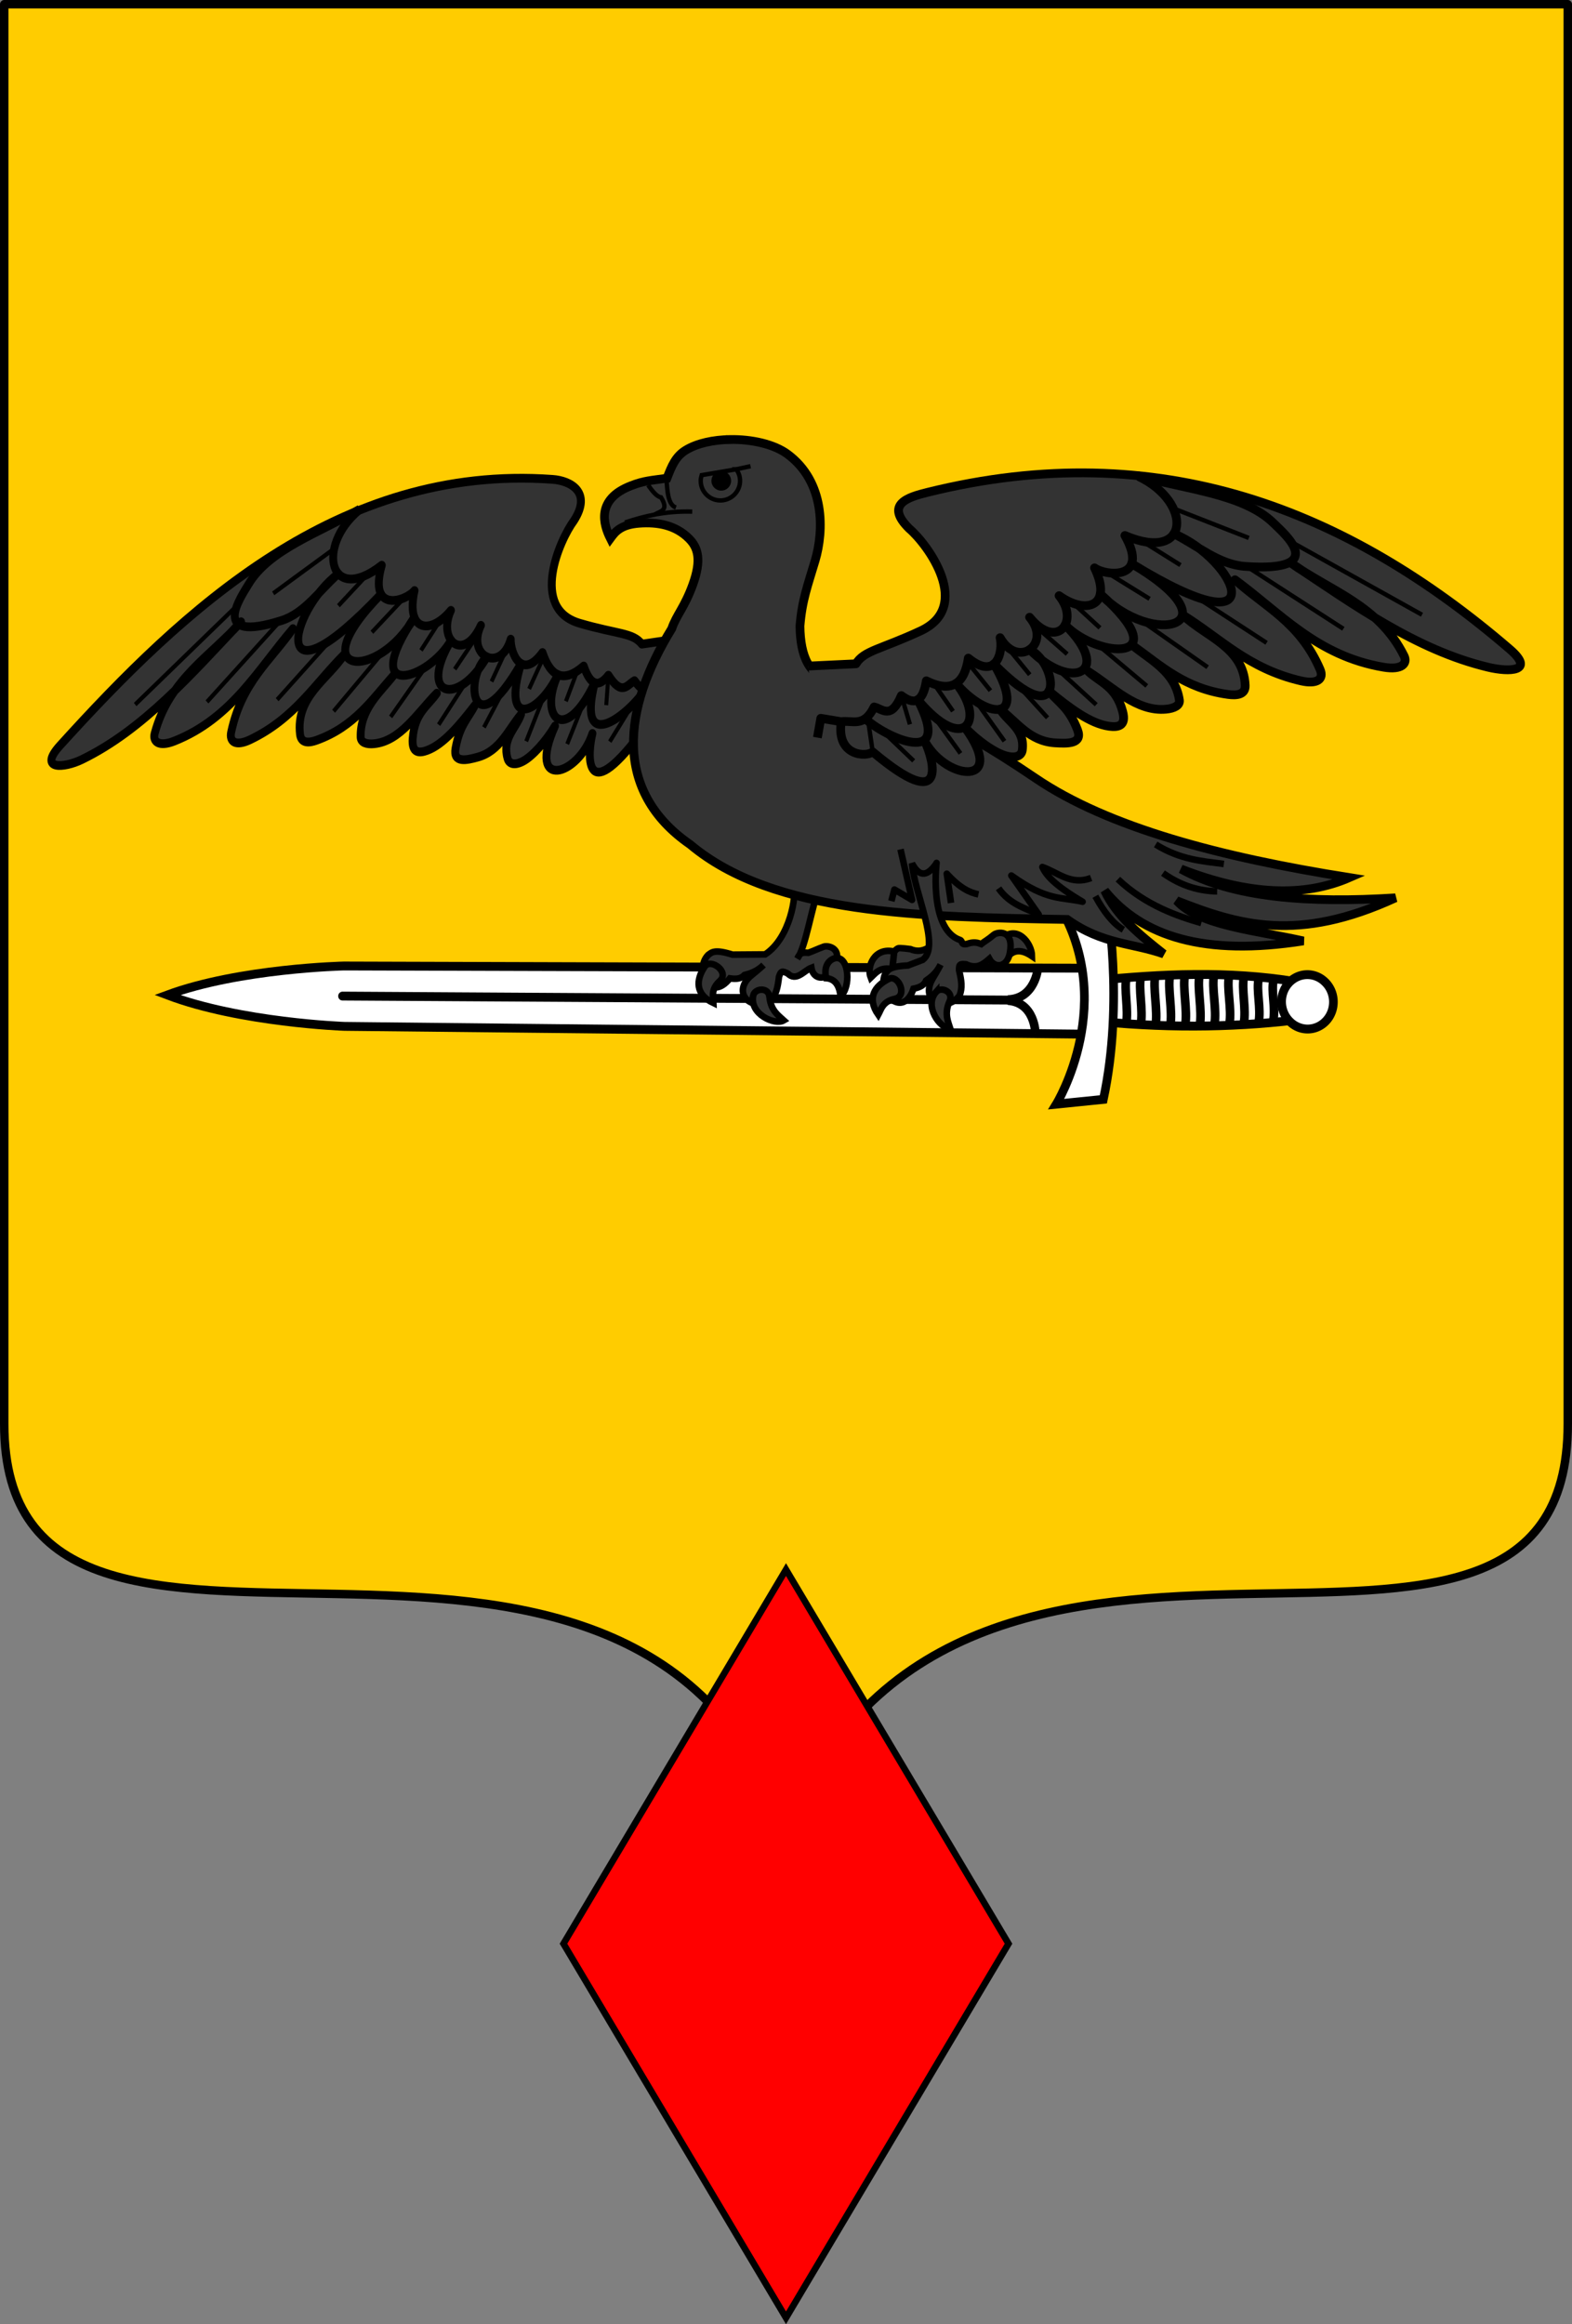 <?xml version="1.0" encoding="UTF-8" standalone="no"?>
<svg
   width="372.286"
   height="550.148"
   viewBox="0 0 372.286 550.148"
   id="svg2"
   sodipodi:version="0.32"
   inkscape:version="1.2.2 (1:1.2.2+202212051550+b0a8486541)"
   sodipodi:docname="diamond_regiment.svg"
   inkscape:output_extension="org.inkscape.output.svg.inkscape"
   version="1.0"
   xmlns:inkscape="http://www.inkscape.org/namespaces/inkscape"
   xmlns:sodipodi="http://sodipodi.sourceforge.net/DTD/sodipodi-0.dtd"
   xmlns="http://www.w3.org/2000/svg"
   xmlns:svg="http://www.w3.org/2000/svg"
   xmlns:rdf="http://www.w3.org/1999/02/22-rdf-syntax-ns#"
   xmlns:cc="http://creativecommons.org/ns#"
   xmlns:dc="http://purl.org/dc/elements/1.1/">
  <rect x="0" y="0" width="372.286" height="550.148" fill="#808080" stroke="none"/>
  <sodipodi:namedview
     inkscape:window-height="1145"
     inkscape:window-width="1920"
     inkscape:pageshadow="2"
     inkscape:pageopacity="0.0"
     guidetolerance="10.0"
     gridtolerance="10.0"
     objecttolerance="10.0"
     borderopacity="1.0"
     bordercolor="#666666"
     pagecolor="#ffffff"
     id="base"
     showgrid="false"
     inkscape:zoom="1"
     inkscape:cx="123"
     inkscape:cy="265.5"
     inkscape:window-x="0"
     inkscape:window-y="31"
     inkscape:current-layer="layer3"
     inkscape:object-nodes="true"
     inkscape:window-maximized="1"
     inkscape:object-paths="false"
     inkscape:showpageshadow="0"
     inkscape:pagecheckerboard="1"
     inkscape:deskcolor="#d1d1d1" />
  <defs
     id="defs4">
    <radialGradient
       id="Gradient1"
       gradientUnits="userSpaceOnUse"
       cx="-80"
       cy="-80"
       r="405">
      <stop
         style="stop-color:#fff;stop-opacity:0.31"
         offset="0"
         id="stop7" />
      <stop
         style="stop-color:#fff;stop-opacity:0.25"
         offset="0.19"
         id="stop9" />
      <stop
         style="stop-color:#6b6b6b;stop-opacity:0.125"
         offset="0.6"
         id="stop11" />
      <stop
         style="stop-color:#000;stop-opacity:0.125"
         offset="1"
         id="stop13" />
    </radialGradient>
    <clipPath
       id="shield_cut">
      <path
         id="shield"
         d="m -298.5,-298.5 h 597 V -40 C 298.5,246.31 0,358.5 0,358.5 0,358.5 -298.5,246.31 -298.5,-40 Z" />
    </clipPath>
  </defs>
  <g
     inkscape:groupmode="layer"
     id="layer1"
     inkscape:label="base">
    <path
       d="m 1,1 h 370.286 c 0,0 0,281.143 0,336 0,82.286 -141.943,-6.857 -185.143,96 C 149.114,330.143 1,419.286 1,337 1,275.286 1,1 1,1 Z"
       stroke="#000000"
       stroke-linecap="round"
       stroke-linejoin="round"
       stroke-width="2"
       id="path2522"
       style="fill:#ffcc00" />
    <path
       id="rect2817"
       style="opacity:1;fill:#ff0000;fill-rule:evenodd;stroke:#000000;stroke-width:1.548;stop-color:#000000"
       d="m 133.445,460.074 52.698,-88.56 52.698,88.56 -52.698,88.56 z" />
  </g>
  <g
     id="layer3"
     inkscape:label="charges"
     inkscape:groupmode="layer"
     transform="matrix(1.036,0,0,1.036,196.411,405.121)"
     sodipodi:insensitive="true">
    <g
       transform="matrix(0,-0.533,0.536,0,-421.771,-111.626)"
       id="g4154"
       style="fill:#ffffff;stroke:#000000;stroke-width:3.74;stroke-miterlimit:4;stroke-dasharray:none;stroke-opacity:1"
       inkscape:label="sword">
      <g
         transform="matrix(0.865,0,0,0.838,-245.984,338.186)"
         id="g4434"
         style="fill:#ffffff;fill-opacity:1;stroke:#000000;stroke-width:4.394;stroke-miterlimit:4;stroke-dasharray:none;stroke-opacity:1">
        <path
           inkscape:connector-curvature="0"
           id="path26702"
           style="color:#000000;display:inline;overflow:visible;visibility:visible;fill:#ffffff;fill-opacity:1;fill-rule:evenodd;stroke:#000000;stroke-width:4.394;stroke-linecap:butt;stroke-linejoin:miter;stroke-miterlimit:4;stroke-dasharray:none;stroke-dashoffset:0;stroke-opacity:1;marker:none;enable-background:accumulate"
           d="m 410.629,666.254 -32.697,0.233 3.869,-377.827 c 0,0 1.831,-53.01 15.55,-90.122 13.233,36.8 14.369,89.851 14.369,89.851 z" />
        <path
           inkscape:connector-curvature="0"
           id="path26713"
           style="color:#000000;display:inline;overflow:visible;visibility:visible;fill:#ffffff;fill-opacity:1;stroke:#000000;stroke-width:4.394;stroke-linecap:round;stroke-linejoin:miter;stroke-miterlimit:4;stroke-dasharray:none;stroke-dashoffset:0;stroke-opacity:1;marker:none;enable-background:accumulate"
           d="m 394.838,626.354 1.972,-338.683" />
        <path
           inkscape:connector-curvature="0"
           id="path26709"
           style="color:#000000;display:inline;overflow:visible;visibility:visible;fill:#ffffff;fill-opacity:1;stroke:#000000;stroke-width:4.394;stroke-linecap:butt;stroke-linejoin:miter;stroke-miterlimit:4;stroke-dasharray:none;stroke-dashoffset:0;stroke-opacity:1;marker:none;enable-background:accumulate"
           d="m 410.61,641.577 c 0,0 -15.148,-1.359 -15.561,-15.269" />
        <path
           inkscape:connector-curvature="0"
           id="path26711"
           style="color:#000000;display:inline;overflow:visible;visibility:visible;fill:#ffffff;fill-opacity:1;stroke:#000000;stroke-width:4.394;stroke-linecap:butt;stroke-linejoin:miter;stroke-miterlimit:4;stroke-dasharray:none;stroke-dashoffset:0;stroke-opacity:1;marker:none;enable-background:accumulate"
           d="m 378.401,640.295 c 0,0 15.27,-0.164 16.216,-14.018" />
      </g>
      <g
         transform="matrix(0.865,0,0,0.838,-245.984,338.186)"
         style="fill:#ffffff;fill-opacity:1;stroke:#000000;stroke-width:4.394;stroke-miterlimit:4;stroke-dasharray:none;stroke-opacity:1"
         id="g4428">
        <path
           inkscape:connector-curvature="0"
           id="path26696"
           style="color:#000000;display:inline;overflow:visible;visibility:visible;fill:#ffffff;fill-opacity:1;fill-rule:evenodd;stroke:#000000;stroke-width:4.394;stroke-linecap:butt;stroke-linejoin:miter;stroke-miterlimit:4;stroke-dasharray:none;stroke-dashoffset:0;stroke-opacity:1;marker:none;enable-background:accumulate"
           d="m 403.922,772.897 c 5.539,-34.696 3.826,-68.492 0.613,-102.102 l -19.745,-3.432 c -3.896,36.684 -3.735,71.634 0.109,105.01 z"
           sodipodi:nodetypes="ccccc" />
        <path
           inkscape:connector-curvature="0"
           id="path26694"
           style="fill:#ffffff;fill-opacity:1;stroke:#000000;stroke-width:4.394;stroke-linecap:round;stroke-linejoin:round;stroke-miterlimit:4;stroke-dasharray:none;stroke-dashoffset:0;stroke-opacity:1"
           d="m 384.056,769.937 a 13.417,13.114 0.053 1 0 19.804,17.698 13.417,13.114 0.053 1 0 -19.804,-17.698 z" />
        <path
           inkscape:connector-curvature="0"
           id="path26700"
           style="color:#000000;display:inline;overflow:visible;visibility:visible;fill:#ffffff;fill-opacity:1;fill-rule:evenodd;stroke:#000000;stroke-width:4.394;stroke-linecap:butt;stroke-linejoin:miter;stroke-miterlimit:4;stroke-dasharray:none;stroke-dashoffset:0;stroke-opacity:1;marker:none;enable-background:accumulate"
           d="m 444.114,676.464 c 0,0 -49.608,9.239 -98.493,-1.576 l -2.359,-23.945 c 0,0 51.395,32.454 101.401,-0.424 l 0.648,-0.372 z" />
        <path
           id="path5120-5-1-7-1-1-5-2-7-6-1"
           style="fill:#ffffff;fill-opacity:1;stroke:#000000;stroke-width:4.394;stroke-linecap:butt;stroke-linejoin:miter;stroke-miterlimit:4;stroke-dasharray:none;stroke-opacity:1"
           d="m 382.856,686.447 c 7.322,1.423 17.325,-1.237 23.437,0.261 m -23.787,7.182 c 7.322,1.423 18.127,-1.337 24.239,0.161 m -24.721,7.353 c 7.322,1.423 19.056,-1.531 25.167,-0.033 m -25.116,7.534 c 7.322,1.423 19.056,-1.53 25.167,-0.033 m -25,7.631 c 7.322,1.423 19.056,-1.53 25.167,-0.033 m -25.162,7.47 c 7.322,1.423 19.056,-1.53 25.167,-0.033 m -24.786,7.475 c 7.322,1.423 18.617,-1.599 24.729,-0.102 m -24.458,7.723 c 7.322,1.423 18.161,-1.558 24.273,-0.06 m -24.067,7.391 c 7.322,1.423 17.452,-1.331 23.564,0.167 m -23.096,7.373 c 7.322,1.423 16.165,-1.361 22.277,0.137 m -21.671,7.286 c 7.322,1.423 14.798,-1.235 20.91,0.262"
           sodipodi:nodetypes="cccccccccccccccccccccc"
           inkscape:connector-curvature="0" />
      </g>
    </g>
    <g
       id="g7908"
       transform="translate(0,-2)"
       inkscape:label="falcon">
      <g
         style="opacity:1"
         id="g7255">
        <path
           sodipodi:nodetypes="cccssccccscccccccc"
           id="path4018"
           d="m -2.44,-185.664 c -1.493,3.299 -2.975,13.142 -4.873,15.594 0.521,-1.143 0.998,-1.438 2.498,-1.278 0.949,-0.322 1.913,-0.804 3.536,-1.408 0.938,-0.349 4.86,0.316 2.046,5.137 -1.727,2.958 -4.501,2.224 -4.882,-0.314 -1.661,0.63 -3.438,3.278 -5.413,1.299 -1.172,-0.552 -1.534,-0.693 -1.984,0.759 -0.299,2.524 -0.618,3.951 -1.832,5.416 -3.564,2.349 -8.01,-0.532 -5.865,-4.183 0.756,-1.286 1.903,-1.826 4.166,-3.917 -1.549,1.482 -3.032,1.934 -4.353,2.285 -0.796,0.836 -1.768,0.992 -3.343,0.763 -4.585,5.738 -8.239,-1.931 -4.981,-5.332 0.857,-0.621 1.408,-1.399 5.598,-0.089 l 7.444,-0.054 c 5.796,-3.807 7.213,-13.639 6.51,-15.716 z"
           style="fill:#333333;fill-opacity:1;stroke:#000000;stroke-width:1.5;stroke-miterlimit:4;stroke-dasharray:none;stroke-opacity:1" />
        <path
           style="fill:#333333;fill-opacity:1;stroke:#000000;stroke-width:1.5;stroke-miterlimit:4;stroke-dasharray:none;stroke-opacity:1"
           d="m -28.503,-168.18 c 1.361,-2.039 5.765,1.193 3.476,3.25 -2.126,1.911 -1.513,3.643 -1.471,5.06 -4.189,-1.976 -4.032,-5.275 -2.005,-8.311 z"
           id="path4020"
           sodipodi:nodetypes="cscs" />
        <path
           sodipodi:nodetypes="cscs"
           id="path4022"
           d="m -17.413,-161.575 c 0.354,-1.68 3.494,-2.035 3.723,0.299 0.313,3.196 2.155,4.321 3.275,5.361 -2.066,1.211 -7.883,-1.45 -6.997,-5.66 z"
           style="fill:#333333;fill-opacity:1;stroke:#000000;stroke-width:1.5;stroke-miterlimit:4;stroke-dasharray:none;stroke-opacity:1" />
        <path
           style="fill:#333333;fill-opacity:1;stroke:#000000;stroke-width:1.5;stroke-miterlimit:4;stroke-dasharray:none;stroke-opacity:1"
           d="m 1.553,-170.163 c -1.473,0.193 -2.96,1.714 -2.277,4.609 2.449,0.191 3.101,2.368 3.286,4.15 2.347,-2.017 2.028,-8.97 -1.009,-8.759 z"
           id="path4184"
           sodipodi:nodetypes="cccc" />
      </g>
      <g
         transform="matrix(-0.88,0.208,0.187,0.978,7.01,-13.134)"
         id="g6259">
        <path
           sodipodi:nodetypes="ccscssscsscsscsscsscsscsscsscccccc"
           id="path6261"
           d="M -4.218,-234.441 6.667,-235.304 c 1.693,-3.079 5.573,-3.458 14.509,-7.976 11.776,-5.953 0.916,-19.724 -3.494,-23.214 -5.919,-5.407 -1.061,-9.113 3.343,-10.354 52.578,-14.807 97.865,9.478 135.055,33.438 6.762,4.357 0.138,5.308 -4.773,4.298 -16.726,-3.44 -31.281,-13.285 -46.092,-22.382 9.266,6.154 20.52,8.956 26.78,20.402 0.916,1.675 -0.312,3.315 -4.573,2.737 -15.385,-2.087 -24.113,-11.615 -34.779,-18.853 7.021,5.937 15.207,9.213 20.26,19.832 1.03,2.165 -0.51,3.483 -4.314,2.728 -12.187,-2.418 -18.808,-9.153 -27.579,-14.157 5.376,4.815 14.198,6.882 14.898,15.596 0.179,2.228 -2.015,2.38 -3.815,2.194 -10.048,-1.035 -15.719,-6.155 -22.237,-10.439 4.21,3.18 9.951,5.727 11.123,12.087 0.224,1.217 -1.135,1.943 -3.036,2.17 -6.636,0.791 -12.122,-4.536 -17.984,-7.982 2.868,2.44 6.394,3.18 8.138,8.813 1.045,3.377 -0.998,3.677 -2.986,3.464 -4.269,-0.457 -9.09,-3.787 -14.069,-7.588 2.325,2.634 4.707,3.575 6.885,8.626 1.403,3.254 -2.26,3.229 -5.056,3.141 -5.873,-0.185 -8.913,-4.528 -12.833,-7.271 1.969,2.931 5.928,4.435 5.434,9.201 -0.115,1.106 -1.14,1.951 -3.585,1.409 -2.658,-0.589 -6.798,-3.307 -9.738,-6.214 10.294,13.05 -3.441,12.483 -8.957,3.653 2.018,3.811 6.125,16.683 -11.911,2.613 -1.41,1.248 -8.324,1.3 -7.481,-6.663 l -4.703,-0.628 -0.609,4.425"
           style="opacity:1;fill:#333333;fill-opacity:1;fill-rule:nonzero;stroke:#000000;stroke-width:2;stroke-linecap:butt;stroke-linejoin:round;stroke-miterlimit:4;stroke-dasharray:none;stroke-dashoffset:0;stroke-opacity:1" />
        <path
           sodipodi:nodetypes="ccccccccccc"
           transform="translate(-300,-300)"
           id="path6263"
           d="m 302.712,75.846 c 2.538,-0.397 5.169,1.447 7.522,-3.372 1.989,0.506 3.857,2.957 6.225,-2.594 2.809,2.141 4.911,1.735 5.707,-3.372 5.889,2.897 8.748,0.582 9.598,-5.188 6.473,5.263 8.017,-1.497 7.263,-4.669 4.106,7.212 11.878,1.456 6.744,-4.669 6.2,7.64 11.549,0.976 6.744,-4.928 6.168,4.431 12.351,2.44 8.106,-6.355 2.61,1.91 12.693,2.838 6.939,-7.393 14.966,6.391 15.533,-7.637 3.113,-13.488"
           style="opacity:1;fill:none;fill-opacity:1;fill-rule:nonzero;stroke:#000000;stroke-width:2;stroke-linecap:butt;stroke-linejoin:round;stroke-miterlimit:4;stroke-dasharray:none;stroke-dashoffset:0;stroke-opacity:1" />
        <path
           sodipodi:nodetypes="cccccccccssc"
           transform="translate(-300,-300)"
           id="path6265"
           d="m 308.207,75.145 c 4.239,4.033 20.357,11.757 12.004,-4.31 10.523,12.598 15.673,4.77 8.762,-3.746 6.782,8.021 16.693,9.272 8.643,-4.431 16.324,16.575 14.96,0.11 8.185,-3.297 9.578,9.665 19.16,5.345 8.1,-5.614 7.3,7.613 26.106,8.964 8.032,-7.081 11.992,12.42 31.5,7.394 7.174,-6.934 33.801,20.748 23.888,-1.052 9.649,-6.817 5.39,2.664 10.233,7.032 16.324,7.453 19.433,1.343 8.842,-7.528 6.507,-9.835 -6.881,-6.8 -20.262,-7.761 -31.183,-10.916"
           style="opacity:1;fill:none;fill-opacity:1;fill-rule:nonzero;stroke:#000000;stroke-width:2;stroke-linecap:butt;stroke-linejoin:round;stroke-miterlimit:4;stroke-dasharray:none;stroke-dashoffset:0;stroke-opacity:1" />
        <path
           transform="translate(-300,-300)"
           id="path6267"
           d="m 378.602,27.096 17.28,6.768"
           style="opacity:1;fill:none;fill-opacity:1;fill-rule:nonzero;stroke:#000000;stroke-width:1;stroke-linecap:butt;stroke-linejoin:round;stroke-miterlimit:4;stroke-dasharray:none;stroke-dashoffset:0;stroke-opacity:1" />
        <path
           transform="translate(-300,-300)"
           id="path6269"
           d="m 405.462,34.692 30.008,16.72"
           style="opacity:1;fill:none;fill-opacity:1;fill-rule:nonzero;stroke:#000000;stroke-width:1;stroke-linecap:butt;stroke-linejoin:round;stroke-miterlimit:4;stroke-dasharray:none;stroke-dashoffset:0;stroke-opacity:1" />
        <path
           transform="translate(-300,-300)"
           id="path6271"
           d="m 395.439,40.393 22.056,14.228"
           style="opacity:1;fill:none;fill-opacity:1;fill-rule:nonzero;stroke:#000000;stroke-width:1;stroke-linecap:butt;stroke-linejoin:round;stroke-miterlimit:4;stroke-dasharray:none;stroke-dashoffset:0;stroke-opacity:1" />
        <path
           transform="translate(-300,-300)"
           id="path6273"
           d="m 383.776,47.304 16.172,10.527"
           style="opacity:1;fill:none;fill-opacity:1;fill-rule:nonzero;stroke:#000000;stroke-width:1;stroke-linecap:butt;stroke-linejoin:round;stroke-miterlimit:4;stroke-dasharray:none;stroke-dashoffset:0;stroke-opacity:1" />
        <path
           transform="translate(-300,-300)"
           id="path6275"
           d="m 371.269,52.747 15.197,10.648"
           style="opacity:1;fill:none;fill-opacity:1;fill-rule:nonzero;stroke:#000000;stroke-width:1;stroke-linecap:butt;stroke-linejoin:round;stroke-miterlimit:4;stroke-dasharray:none;stroke-dashoffset:0;stroke-opacity:1" />
        <path
           transform="translate(-300,-300)"
           id="path6277"
           d="m 361.472,58.357 11.086,9.317"
           style="opacity:1;fill:none;fill-opacity:1;fill-rule:nonzero;stroke:#000000;stroke-width:1;stroke-linecap:butt;stroke-linejoin:round;stroke-miterlimit:4;stroke-dasharray:none;stroke-dashoffset:0;stroke-opacity:1" />
        <path
           transform="translate(-300,-300)"
           id="path6279"
           d="m 352.221,63.927 8.781,8.028"
           style="opacity:1;fill:none;fill-opacity:1;fill-rule:nonzero;stroke:#000000;stroke-width:1;stroke-linecap:butt;stroke-linejoin:round;stroke-miterlimit:4;stroke-dasharray:none;stroke-dashoffset:0;stroke-opacity:1" />
        <path
           transform="translate(-300,-300)"
           id="path6281"
           d="m 343.184,67.601 6.69,7.349"
           style="opacity:1;fill:none;fill-opacity:1;fill-rule:nonzero;stroke:#000000;stroke-width:1;stroke-linecap:butt;stroke-linejoin:round;stroke-miterlimit:4;stroke-dasharray:none;stroke-dashoffset:0;stroke-opacity:1" />
        <path
           transform="translate(-300,-300)"
           id="path6283"
           d="m 333.534,71.218 6.497,9.082"
           style="opacity:1;fill:none;fill-opacity:1;fill-rule:nonzero;stroke:#000000;stroke-width:1;stroke-linecap:butt;stroke-linejoin:round;stroke-miterlimit:4;stroke-dasharray:none;stroke-dashoffset:0;stroke-opacity:1" />
        <path
           transform="translate(-300,-300)"
           id="path6285"
           d="m 323.841,74.597 6.132,8.485"
           style="opacity:1;fill:none;fill-opacity:1;fill-rule:nonzero;stroke:#000000;stroke-width:1;stroke-linecap:butt;stroke-linejoin:round;stroke-miterlimit:4;stroke-dasharray:none;stroke-dashoffset:0;stroke-opacity:1" />
        <path
           transform="translate(-300,-300)"
           id="path6287"
           d="m 312.06,77.89 7.213,6.904"
           style="opacity:1;fill:none;fill-opacity:1;fill-rule:nonzero;stroke:#000000;stroke-width:1;stroke-linecap:butt;stroke-linejoin:round;stroke-miterlimit:4;stroke-dasharray:none;stroke-dashoffset:0;stroke-opacity:1" />
        <path
           transform="translate(-300,-300)"
           id="path6289"
           d="m 309.921,82.753 -1.037,-7.014"
           style="opacity:1;fill:none;fill-opacity:1;fill-rule:nonzero;stroke:#000000;stroke-width:1;stroke-linecap:butt;stroke-linejoin:round;stroke-miterlimit:4;stroke-dasharray:none;stroke-dashoffset:0;stroke-opacity:1" />
        <path
           transform="translate(-300,-300)"
           id="path6291"
           d="m 316.46,69.88 1.958,6.568"
           style="opacity:1;fill:none;fill-opacity:1;fill-rule:nonzero;stroke:#000000;stroke-width:1;stroke-linecap:butt;stroke-linejoin:round;stroke-miterlimit:4;stroke-dasharray:none;stroke-dashoffset:0;stroke-opacity:1" />
        <path
           transform="translate(-300,-300)"
           id="path6293"
           d="m 323.974,67.268 4.287,6.184"
           style="opacity:1;fill:none;fill-opacity:1;fill-rule:nonzero;stroke:#000000;stroke-width:1;stroke-linecap:butt;stroke-linejoin:round;stroke-miterlimit:4;stroke-dasharray:none;stroke-dashoffset:0;stroke-opacity:1" />
        <path
           transform="translate(-300,-300)"
           id="path6295"
           d="m 331.6,62.269 5.221,6.476"
           style="opacity:1;fill:none;fill-opacity:1;fill-rule:nonzero;stroke:#000000;stroke-width:1;stroke-linecap:butt;stroke-linejoin:round;stroke-miterlimit:4;stroke-dasharray:none;stroke-dashoffset:0;stroke-opacity:1" />
        <path
           transform="translate(-300,-300)"
           id="path6297"
           d="m 339.434,57.308 6.374,7.799"
           style="opacity:1;fill:none;fill-opacity:1;fill-rule:nonzero;stroke:#000000;stroke-width:1;stroke-linecap:butt;stroke-linejoin:round;stroke-miterlimit:4;stroke-dasharray:none;stroke-dashoffset:0;stroke-opacity:1" />
        <path
           transform="translate(-300,-300)"
           id="path6299"
           d="m 346.998,53.925 7.37,6.474"
           style="opacity:1;fill:none;fill-opacity:1;fill-rule:nonzero;stroke:#000000;stroke-width:1;stroke-linecap:butt;stroke-linejoin:round;stroke-miterlimit:4;stroke-dasharray:none;stroke-dashoffset:0;stroke-opacity:1" />
        <path
           transform="translate(-300,-300)"
           id="path6301"
           d="m 355.76,48.81 6.097,5.597"
           style="opacity:1;fill:none;fill-opacity:1;fill-rule:nonzero;stroke:#000000;stroke-width:1;stroke-linecap:butt;stroke-linejoin:round;stroke-miterlimit:4;stroke-dasharray:none;stroke-dashoffset:0;stroke-opacity:1" />
        <path
           transform="translate(-300,-300)"
           id="path6303"
           d="m 363.469,41.763 9.73,6.01"
           style="opacity:1;fill:none;fill-opacity:1;fill-rule:nonzero;stroke:#000000;stroke-width:1;stroke-linecap:butt;stroke-linejoin:round;stroke-miterlimit:4;stroke-dasharray:none;stroke-dashoffset:0;stroke-opacity:1" />
        <path
           transform="translate(-300,-300)"
           id="path6305"
           d="m 371.556,34.626 8.705,5.444"
           style="opacity:1;fill:none;fill-opacity:1;fill-rule:nonzero;stroke:#000000;stroke-width:1;stroke-linecap:butt;stroke-linejoin:round;stroke-miterlimit:4;stroke-dasharray:none;stroke-dashoffset:0;stroke-opacity:1" />
      </g>
      <path
         style="fill:#333333;fill-opacity:1;stroke:#000000;stroke-width:2;stroke-miterlimit:4;stroke-dasharray:none;stroke-opacity:1"
         d="m -22.687,-288.625 c -3.82,0.059 -7.53,0.852 -10.094,2.406 -2.389,1.448 -3.261,3.655 -4.344,6.438 -3.628,0.518 -5.307,0.569 -8.219,1.719 -8.081,3.101 -6.276,8.93 -4.719,12.031 1.05,-1.428 2.271,-3.148 6.594,-3.469 4.247,-0.315 8.307,0.433 11.375,3.5 2.062,2.061 2.941,4.821 0.875,10.531 -1.875,5.181 -3.738,6.923 -4.812,10.062 -11.263,18.321 -13.422,37.123 4.219,49.312 19.027,15.985 52.602,16.555 86.188,17.125 8.131,5.76 14.729,5.303 22.062,7.875 -5.362,-4.25 -10.71,-8.505 -13.5,-14.469 8.486,10.489 22.888,15.043 45.406,11.5 -10.814,-2.407 -23.83,-3.519 -28.938,-9.188 14.307,5.656 27.741,9.571 50,-0.656 -19.799,1.262 -37.105,0.017 -49.031,-6.594 15.534,6.061 28.23,6.436 38.5,1.969 -29.388,-4.647 -55.154,-11.447 -71.719,-22.688 -20.915,-14.193 -32.416,-18.316 -46.406,-22.375 -5.334,-0.817 -7.392,-5.456 -7.469,-12.406 0.472,-5.961 1.778,-9.276 3.469,-14.969 2.025,-6.819 2.3,-17.944 -6.312,-24.312 -3.103,-2.294 -8.213,-3.42 -13.125,-3.344 z"
         id="path3298"
         sodipodi:nodetypes="cscccsssccccccccccsccssc" />
      <path
         style="fill:none;fill-opacity:1;stroke:#000000;stroke-width:1;stroke-miterlimit:4;stroke-dasharray:none;stroke-opacity:1"
         d="m -31.35,-272.155 c -6.105,-0.161 -10.885,1.003 -15.35,2.481"
         id="path3300"
         sodipodi:nodetypes="cc" />
      <path
         style="fill:none;fill-opacity:1;stroke:#000000;stroke-width:1;stroke-miterlimit:4;stroke-dasharray:none;stroke-opacity:1"
         d="m -41.428,-278.202 c 0.982,1.387 1.964,2.627 2.946,2.791 1.904,3.069 -0.176,3.15 -1.395,3.876"
         id="path3302"
         sodipodi:nodetypes="ccc" />
      <path
         style="fill:none;fill-opacity:1;stroke:#000000;stroke-width:1;stroke-miterlimit:4;stroke-dasharray:none;stroke-opacity:1"
         d="m -37.242,-279.753 c 0.195,3.015 0.364,6.07 2.171,6.667"
         id="path3304"
         sodipodi:nodetypes="cc" />
      <path
         style="fill:#333333;fill-opacity:1;stroke:#000000;stroke-width:1;stroke-miterlimit:4;stroke-dasharray:none;stroke-opacity:1"
         d="m -21.285,-281.826 -7.906,1.344 c -0.123,0.41 -0.219,0.831 -0.219,1.281 0,2.484 2.016,4.5 4.5,4.5 2.484,0 4.5,-2.016 4.5,-4.5 0,-0.987 -0.335,-1.883 -0.875,-2.625 z"
         id="path3308" />
      <ellipse
         style="fill:#000000;fill-opacity:1;stroke:none;stroke-width:1;stroke-miterlimit:4;stroke-dasharray:none;stroke-opacity:1"
         id="path3306"
         transform="matrix(1.001,0,0,1.075,-875.18,-314.875)"
         cx="849.62"
         cy="33.193"
         rx="2.248"
         ry="2.093" />
      <path
         style="fill:#e20909;fill-opacity:1;stroke:#000000;stroke-width:1;stroke-miterlimit:4;stroke-dasharray:none;stroke-opacity:1"
         d="m -21.285,-281.826 3.27,-0.702"
         id="path3313" />
      <g
         style="opacity:1"
         id="g7267">
        <path
           sodipodi:nodetypes="cccs"
           id="path4026"
           d="m 39.23,-174.363 1.803,3.638 c 1.72,-1.753 3.807,-0.853 5.292,0.151 -0.037,-3.094 -3.607,-7.466 -7.094,-3.789 z"
           style="fill:#333333;fill-opacity:1;stroke:#000000;stroke-width:1.5;stroke-miterlimit:4;stroke-dasharray:none;stroke-opacity:1" />
        <path
           sodipodi:nodetypes="cscccc"
           id="path4028"
           d="m 18.766,-164.199 c -3.102,1.533 -6.388,-6.45 -3.059,-8.181 0.3,-0.156 2.815,0.185 2.815,0.185 2.68,1.154 5.129,-0.331 7.402,-3.809 l -3.174,8.8 z"
           style="fill:#333333;fill-opacity:1;stroke:#000000;stroke-width:1.5;stroke-miterlimit:4;stroke-dasharray:none;stroke-opacity:1" />
        <path
           sodipodi:nodetypes="cscs"
           id="path4030"
           d="m 14.83,-171.632 -0.45,4.035 c -2.852,-0.654 -3.942,1.035 -4.921,1.951 -1.013,-2.61 0.879,-7.059 5.371,-5.987 z"
           style="fill:#333333;fill-opacity:1;stroke:#000000;stroke-width:1.5;stroke-miterlimit:4;stroke-dasharray:none;stroke-opacity:1" />
        <path
           style="fill:#333333;fill-opacity:1;stroke:#000000;stroke-width:1.5;stroke-miterlimit:4;stroke-dasharray:none;stroke-opacity:1"
           d="m 24.496,-191.807 c 0.163,-1.41 -2.068,14.947 5.34,17.505 0.732,0.253 0.13,1.182 1.558,0.947 1.634,-0.578 2.384,-0.341 3.324,0.001 0.782,-0.627 1.55,-0.995 2.868,-2.117 0.762,-0.649 4.675,-1.366 3.68,4.128 -0.611,3.37 -3.469,3.63 -4.695,1.375 -1.346,1.16 -2.774,2.429 -5.307,1.246 -1.29,-0.118 -1.678,-0.126 -1.605,1.391 0.582,2.474 0.77,3.924 0.131,5.716 -2.545,3.426 -7.709,2.24 -6.942,-1.925 0.27,-1.467 1.163,-2.366 2.575,-5.105 -0.948,1.923 -2.188,2.855 -3.309,3.636 -0.462,1.058 -1.322,1.537 -2.881,1.86 -2.346,6.96 -8.402,1.004 -6.504,-3.307 0.593,-0.876 0.845,-1.796 5.23,-1.998 l 3.39,-1.291 c 4.149,-3.151 -1.952,-15.3 -2.46,-22.03 1.459,2.719 3.215,3.455 5.605,-0.032 z"
           id="path4032"
           sodipodi:nodetypes="csccssccccscccccccc" />
        <path
           sodipodi:nodetypes="cscs"
           id="path4034"
           d="m 13.594,-165.391 c 2.199,-1.085 4.396,3.915 1.385,4.553 -2.796,0.592 -3.132,2.398 -3.804,3.647 -2.64,-3.806 -0.854,-6.584 2.419,-8.2 z"
           style="fill:#333333;fill-opacity:1;stroke:#000000;stroke-width:1.5;stroke-miterlimit:4;stroke-dasharray:none;stroke-opacity:1" />
        <path
           style="fill:#333333;fill-opacity:1;stroke:#000000;stroke-width:1.5;stroke-miterlimit:4;stroke-dasharray:none;stroke-opacity:1"
           d="m 24.421,-162.432 c 1.146,-1.278 4.044,-0.015 3.075,2.12 -1.327,2.924 -0.295,4.82 0.155,6.28 -2.395,0.016 -6.102,-5.197 -3.23,-8.401 z"
           id="path4036"
           sodipodi:nodetypes="cscs" />
      </g>
      <g
         id="g6234">
        <path
           style="opacity:1;fill:#333333;fill-opacity:1;fill-rule:nonzero;stroke:#000000;stroke-width:2;stroke-linecap:butt;stroke-linejoin:round;stroke-miterlimit:4;stroke-dasharray:none;stroke-dashoffset:0;stroke-opacity:1"
           d="m 295.19,63.136 10.895,-0.519 c 1.807,-3.028 5.694,-3.284 14.785,-7.522 11.98,-5.585 1.673,-19.713 -2.594,-23.345 -5.698,-5.6 -0.293,-7.199 4.15,-8.301 53.037,-13.152 96.027,3.982 133.069,35.796 6.017,5.168 -0.066,5.317 -4.928,4.15 -16.558,-3.974 -30.704,-14.289 -45.134,-23.864 9.01,6.454 20.132,9.615 25.939,21.27 0.85,1.706 -0.439,3.308 -4.669,2.594 -15.272,-2.577 -23.616,-12.391 -33.981,-19.973 6.778,6.165 14.821,9.703 19.454,20.492 0.945,2.2 -0.643,3.47 -4.41,2.594 -12.069,-2.806 -18.416,-9.757 -26.977,-15.045 5.179,4.99 13.904,7.338 14.267,16.082 0.093,2.235 -2.103,2.318 -3.891,2.075 -9.987,-1.355 -15.449,-6.659 -21.789,-11.154 4.079,3.316 9.709,6.048 10.635,12.451 0.177,1.225 -1.207,1.909 -3.113,2.075 -6.653,0.581 -11.922,-4.925 -17.639,-8.56 2.768,2.533 6.258,3.385 7.782,9.079 0.913,3.413 -1.137,3.648 -3.113,3.372 -4.242,-0.593 -8.925,-4.079 -13.748,-8.041 2.218,2.71 4.56,3.727 6.539,8.852 1.275,3.302 -2.379,3.16 -5.166,2.983 -5.854,-0.372 -8.72,-4.815 -12.527,-7.685 1.852,2.996 5.745,4.627 5.069,9.381 -0.157,1.103 -1.212,1.917 -3.631,1.297 -2.63,-0.674 -6.657,-3.526 -9.479,-6.528 9.77,13.388 -3.914,12.385 -9.079,3.372 1.867,3.879 5.471,16.893 -11.986,2.237 -1.455,1.204 -8.356,1.037 -7.209,-6.906 l -4.669,-0.778 -0.778,4.41"
           id="path6188"
           transform="translate(-300,-300)"
           sodipodi:nodetypes="ccscssscsscsscsscsscsscsscsscccccc" />
        <path
           style="opacity:1;fill:none;fill-opacity:1;fill-rule:nonzero;stroke:#000000;stroke-width:2;stroke-linecap:butt;stroke-linejoin:round;stroke-miterlimit:4;stroke-dasharray:none;stroke-dashoffset:0;stroke-opacity:1"
           d="m 302.712,75.846 c 2.538,-0.397 5.169,1.447 7.522,-3.372 1.989,0.506 3.857,2.957 6.225,-2.594 2.809,2.141 4.911,1.735 5.707,-3.372 5.889,2.897 8.748,0.582 9.598,-5.188 6.473,5.263 8.017,-1.497 7.263,-4.669 4.106,7.212 11.878,1.456 6.744,-4.669 6.2,7.64 11.549,0.976 6.744,-4.928 6.168,4.431 12.351,2.44 8.106,-6.355 2.61,1.91 12.693,2.838 6.939,-7.393 14.966,6.391 15.533,-7.637 3.113,-13.488"
           id="path6190"
           transform="translate(-300,-300)"
           sodipodi:nodetypes="ccccccccccc" />
        <path
           style="opacity:1;fill:none;fill-opacity:1;fill-rule:nonzero;stroke:#000000;stroke-width:2;stroke-linecap:butt;stroke-linejoin:round;stroke-miterlimit:4;stroke-dasharray:none;stroke-dashoffset:0;stroke-opacity:1"
           d="m 308.207,75.145 c 4.239,4.033 20.357,11.757 12.004,-4.31 10.523,12.598 15.673,4.77 8.762,-3.746 6.782,8.021 16.693,9.272 8.643,-4.431 16.324,16.575 14.96,0.11 8.185,-3.297 9.578,9.665 19.16,5.345 8.1,-5.614 7.3,7.613 26.106,8.964 8.032,-7.081 11.992,12.42 31.5,7.394 7.174,-6.934 33.801,20.748 23.888,-1.052 9.649,-6.817 5.39,2.664 10.233,7.032 16.324,7.453 19.433,1.343 8.842,-7.528 6.507,-9.835 -6.881,-6.8 -20.262,-7.761 -31.183,-10.916"
           id="path6192"
           transform="translate(-300,-300)"
           sodipodi:nodetypes="cccccccccssc" />
        <path
           style="opacity:1;fill:none;fill-opacity:1;fill-rule:nonzero;stroke:#000000;stroke-width:1;stroke-linecap:butt;stroke-linejoin:round;stroke-miterlimit:4;stroke-dasharray:none;stroke-dashoffset:0;stroke-opacity:1"
           d="m 378.602,27.096 17.28,6.768"
           id="path6194"
           transform="translate(-300,-300)" />
        <path
           style="opacity:1;fill:none;fill-opacity:1;fill-rule:nonzero;stroke:#000000;stroke-width:1;stroke-linecap:butt;stroke-linejoin:round;stroke-miterlimit:4;stroke-dasharray:none;stroke-dashoffset:0;stroke-opacity:1"
           d="m 405.462,34.692 30.008,16.72"
           id="path6196"
           transform="translate(-300,-300)" />
        <path
           style="opacity:1;fill:none;fill-opacity:1;fill-rule:nonzero;stroke:#000000;stroke-width:1;stroke-linecap:butt;stroke-linejoin:round;stroke-miterlimit:4;stroke-dasharray:none;stroke-dashoffset:0;stroke-opacity:1"
           d="m 395.439,40.393 22.056,14.228"
           id="path6198"
           transform="translate(-300,-300)" />
        <path
           style="opacity:1;fill:none;fill-opacity:1;fill-rule:nonzero;stroke:#000000;stroke-width:1;stroke-linecap:butt;stroke-linejoin:round;stroke-miterlimit:4;stroke-dasharray:none;stroke-dashoffset:0;stroke-opacity:1"
           d="m 383.776,47.304 16.172,10.527"
           id="path6200"
           transform="translate(-300,-300)" />
        <path
           style="opacity:1;fill:none;fill-opacity:1;fill-rule:nonzero;stroke:#000000;stroke-width:1;stroke-linecap:butt;stroke-linejoin:round;stroke-miterlimit:4;stroke-dasharray:none;stroke-dashoffset:0;stroke-opacity:1"
           d="m 371.269,52.747 15.197,10.648"
           id="path6202"
           transform="translate(-300,-300)" />
        <path
           style="opacity:1;fill:none;fill-opacity:1;fill-rule:nonzero;stroke:#000000;stroke-width:1;stroke-linecap:butt;stroke-linejoin:round;stroke-miterlimit:4;stroke-dasharray:none;stroke-dashoffset:0;stroke-opacity:1"
           d="m 361.472,58.357 11.086,9.317"
           id="path6204"
           transform="translate(-300,-300)" />
        <path
           style="opacity:1;fill:none;fill-opacity:1;fill-rule:nonzero;stroke:#000000;stroke-width:1;stroke-linecap:butt;stroke-linejoin:round;stroke-miterlimit:4;stroke-dasharray:none;stroke-dashoffset:0;stroke-opacity:1"
           d="m 352.221,63.927 8.781,8.028"
           id="path6206"
           transform="translate(-300,-300)" />
        <path
           style="opacity:1;fill:none;fill-opacity:1;fill-rule:nonzero;stroke:#000000;stroke-width:1;stroke-linecap:butt;stroke-linejoin:round;stroke-miterlimit:4;stroke-dasharray:none;stroke-dashoffset:0;stroke-opacity:1"
           d="m 343.184,67.601 6.69,7.349"
           id="path6208"
           transform="translate(-300,-300)" />
        <path
           style="opacity:1;fill:none;fill-opacity:1;fill-rule:nonzero;stroke:#000000;stroke-width:1;stroke-linecap:butt;stroke-linejoin:round;stroke-miterlimit:4;stroke-dasharray:none;stroke-dashoffset:0;stroke-opacity:1"
           d="m 333.534,71.218 6.497,9.082"
           id="path6210"
           transform="translate(-300,-300)" />
        <path
           style="opacity:1;fill:none;fill-opacity:1;fill-rule:nonzero;stroke:#000000;stroke-width:1;stroke-linecap:butt;stroke-linejoin:round;stroke-miterlimit:4;stroke-dasharray:none;stroke-dashoffset:0;stroke-opacity:1"
           d="m 323.841,74.597 6.132,8.485"
           id="path6212"
           transform="translate(-300,-300)" />
        <path
           style="opacity:1;fill:none;fill-opacity:1;fill-rule:nonzero;stroke:#000000;stroke-width:1;stroke-linecap:butt;stroke-linejoin:round;stroke-miterlimit:4;stroke-dasharray:none;stroke-dashoffset:0;stroke-opacity:1"
           d="m 312.06,77.89 7.213,6.904"
           id="path6214"
           transform="translate(-300,-300)" />
        <path
           style="opacity:1;fill:none;fill-opacity:1;fill-rule:nonzero;stroke:#000000;stroke-width:1;stroke-linecap:butt;stroke-linejoin:round;stroke-miterlimit:4;stroke-dasharray:none;stroke-dashoffset:0;stroke-opacity:1"
           d="m 309.921,82.753 -1.037,-7.014"
           id="path6216"
           transform="translate(-300,-300)" />
        <path
           style="opacity:1;fill:none;fill-opacity:1;fill-rule:nonzero;stroke:#000000;stroke-width:1;stroke-linecap:butt;stroke-linejoin:round;stroke-miterlimit:4;stroke-dasharray:none;stroke-dashoffset:0;stroke-opacity:1"
           d="m 316.46,69.88 1.958,6.568"
           id="path6218"
           transform="translate(-300,-300)" />
        <path
           style="opacity:1;fill:none;fill-opacity:1;fill-rule:nonzero;stroke:#000000;stroke-width:1;stroke-linecap:butt;stroke-linejoin:round;stroke-miterlimit:4;stroke-dasharray:none;stroke-dashoffset:0;stroke-opacity:1"
           d="m 323.974,67.268 4.287,6.184"
           id="path6220"
           transform="translate(-300,-300)" />
        <path
           style="opacity:1;fill:none;fill-opacity:1;fill-rule:nonzero;stroke:#000000;stroke-width:1;stroke-linecap:butt;stroke-linejoin:round;stroke-miterlimit:4;stroke-dasharray:none;stroke-dashoffset:0;stroke-opacity:1"
           d="m 331.6,62.269 5.221,6.476"
           id="path6222"
           transform="translate(-300,-300)" />
        <path
           style="opacity:1;fill:none;fill-opacity:1;fill-rule:nonzero;stroke:#000000;stroke-width:1;stroke-linecap:butt;stroke-linejoin:round;stroke-miterlimit:4;stroke-dasharray:none;stroke-dashoffset:0;stroke-opacity:1"
           d="m 339.434,57.308 6.374,7.799"
           id="path6224"
           transform="translate(-300,-300)" />
        <path
           style="opacity:1;fill:none;fill-opacity:1;fill-rule:nonzero;stroke:#000000;stroke-width:1;stroke-linecap:butt;stroke-linejoin:round;stroke-miterlimit:4;stroke-dasharray:none;stroke-dashoffset:0;stroke-opacity:1"
           d="m 346.998,53.925 7.37,6.474"
           id="path6226"
           transform="translate(-300,-300)" />
        <path
           style="opacity:1;fill:none;fill-opacity:1;fill-rule:nonzero;stroke:#000000;stroke-width:1;stroke-linecap:butt;stroke-linejoin:round;stroke-miterlimit:4;stroke-dasharray:none;stroke-dashoffset:0;stroke-opacity:1"
           d="m 355.76,48.81 6.097,5.597"
           id="path6228"
           transform="translate(-300,-300)" />
        <path
           style="opacity:1;fill:none;fill-opacity:1;fill-rule:nonzero;stroke:#000000;stroke-width:1;stroke-linecap:butt;stroke-linejoin:round;stroke-miterlimit:4;stroke-dasharray:none;stroke-dashoffset:0;stroke-opacity:1"
           d="m 363.469,41.763 9.73,6.01"
           id="path6230"
           transform="translate(-300,-300)" />
        <path
           style="opacity:1;fill:none;fill-opacity:1;fill-rule:nonzero;stroke:#000000;stroke-width:1;stroke-linecap:butt;stroke-linejoin:round;stroke-miterlimit:4;stroke-dasharray:none;stroke-dashoffset:0;stroke-opacity:1"
           d="m 371.556,34.626 8.705,5.444"
           id="path6232"
           transform="translate(-300,-300)" />
      </g>
      <path
         sodipodi:nodetypes="ccc"
         transform="translate(-300,-300)"
         id="path7275"
         d="m 327.817,117.258 -0.974,-6.682 c 3.086,3.372 5.254,4.299 7.238,4.733"
         style="opacity:1;fill:#333333;fill-opacity:1;fill-rule:nonzero;stroke:#000000;stroke-width:1.5;stroke-linecap:butt;stroke-linejoin:round;stroke-miterlimit:4;stroke-dasharray:none;stroke-dashoffset:0;stroke-opacity:1" />
      <path
         sodipodi:nodetypes="cccccc"
         transform="translate(-300,-300)"
         id="path7277"
         d="m 338.674,113.917 c 2.529,3.595 5.958,4.492 9.187,5.986 l -6.264,-8.909 c 8.219,5.901 11.487,4.872 16.286,5.986 -6.362,-3.745 -8.348,-6.031 -9.187,-7.934 3.577,1.241 6.555,4.279 11.136,2.506"
         style="opacity:1;fill:none;fill-opacity:1;fill-rule:nonzero;stroke:#000000;stroke-width:1.5;stroke-linecap:butt;stroke-linejoin:round;stroke-miterlimit:4;stroke-dasharray:none;stroke-dashoffset:0;stroke-opacity:1" />
      <path
         sodipodi:nodetypes="cc"
         transform="translate(-300,-300)"
         id="path7279"
         d="m 365.958,111.829 c 6.357,6.057 13.966,8.547 19.07,10.022"
         style="opacity:1;fill:none;fill-opacity:1;fill-rule:nonzero;stroke:#000000;stroke-width:1.5;stroke-linecap:butt;stroke-linejoin:round;stroke-miterlimit:4;stroke-dasharray:none;stroke-dashoffset:0;stroke-opacity:1" />
      <path
         sodipodi:nodetypes="cc"
         transform="translate(-300,-300)"
         id="path7281"
         d="m 360.807,115.727 c 1.958,3.611 4.074,6.271 6.403,7.656"
         style="opacity:1;fill:none;fill-opacity:1;fill-rule:nonzero;stroke:#000000;stroke-width:1.5;stroke-linecap:butt;stroke-linejoin:round;stroke-miterlimit:4;stroke-dasharray:none;stroke-dashoffset:0;stroke-opacity:1" />
      <path
         sodipodi:nodetypes="cc"
         transform="translate(-300,-300)"
         id="path7283"
         d="m 376.258,110.437 c 4.337,3.052 8.422,4.085 12.389,4.176"
         style="opacity:1;fill:none;fill-opacity:1;fill-rule:nonzero;stroke:#000000;stroke-width:1.5;stroke-linecap:butt;stroke-linejoin:round;stroke-miterlimit:4;stroke-dasharray:none;stroke-dashoffset:0;stroke-opacity:1" />
      <path
         sodipodi:nodetypes="cc"
         transform="translate(-300,-300)"
         id="path7285"
         d="m 374.588,103.895 c 5.704,3.514 10.601,3.798 15.59,4.454"
         style="opacity:1;fill:none;fill-opacity:1;fill-rule:nonzero;stroke:#000000;stroke-width:1.5;stroke-linecap:butt;stroke-linejoin:round;stroke-miterlimit:4;stroke-dasharray:none;stroke-dashoffset:0;stroke-opacity:1" />
      <path
         transform="translate(-300,-300)"
         id="path7287"
         d="m 314.175,116.841 0.696,-2.645 4.037,2.366 -2.645,-11.554"
         style="opacity:1;fill:none;fill-opacity:1;fill-rule:nonzero;stroke:#000000;stroke-width:1.5;stroke-linecap:butt;stroke-linejoin:round;stroke-miterlimit:4;stroke-dasharray:none;stroke-dashoffset:0;stroke-opacity:1" />
    </g>
  </g>
</svg>
